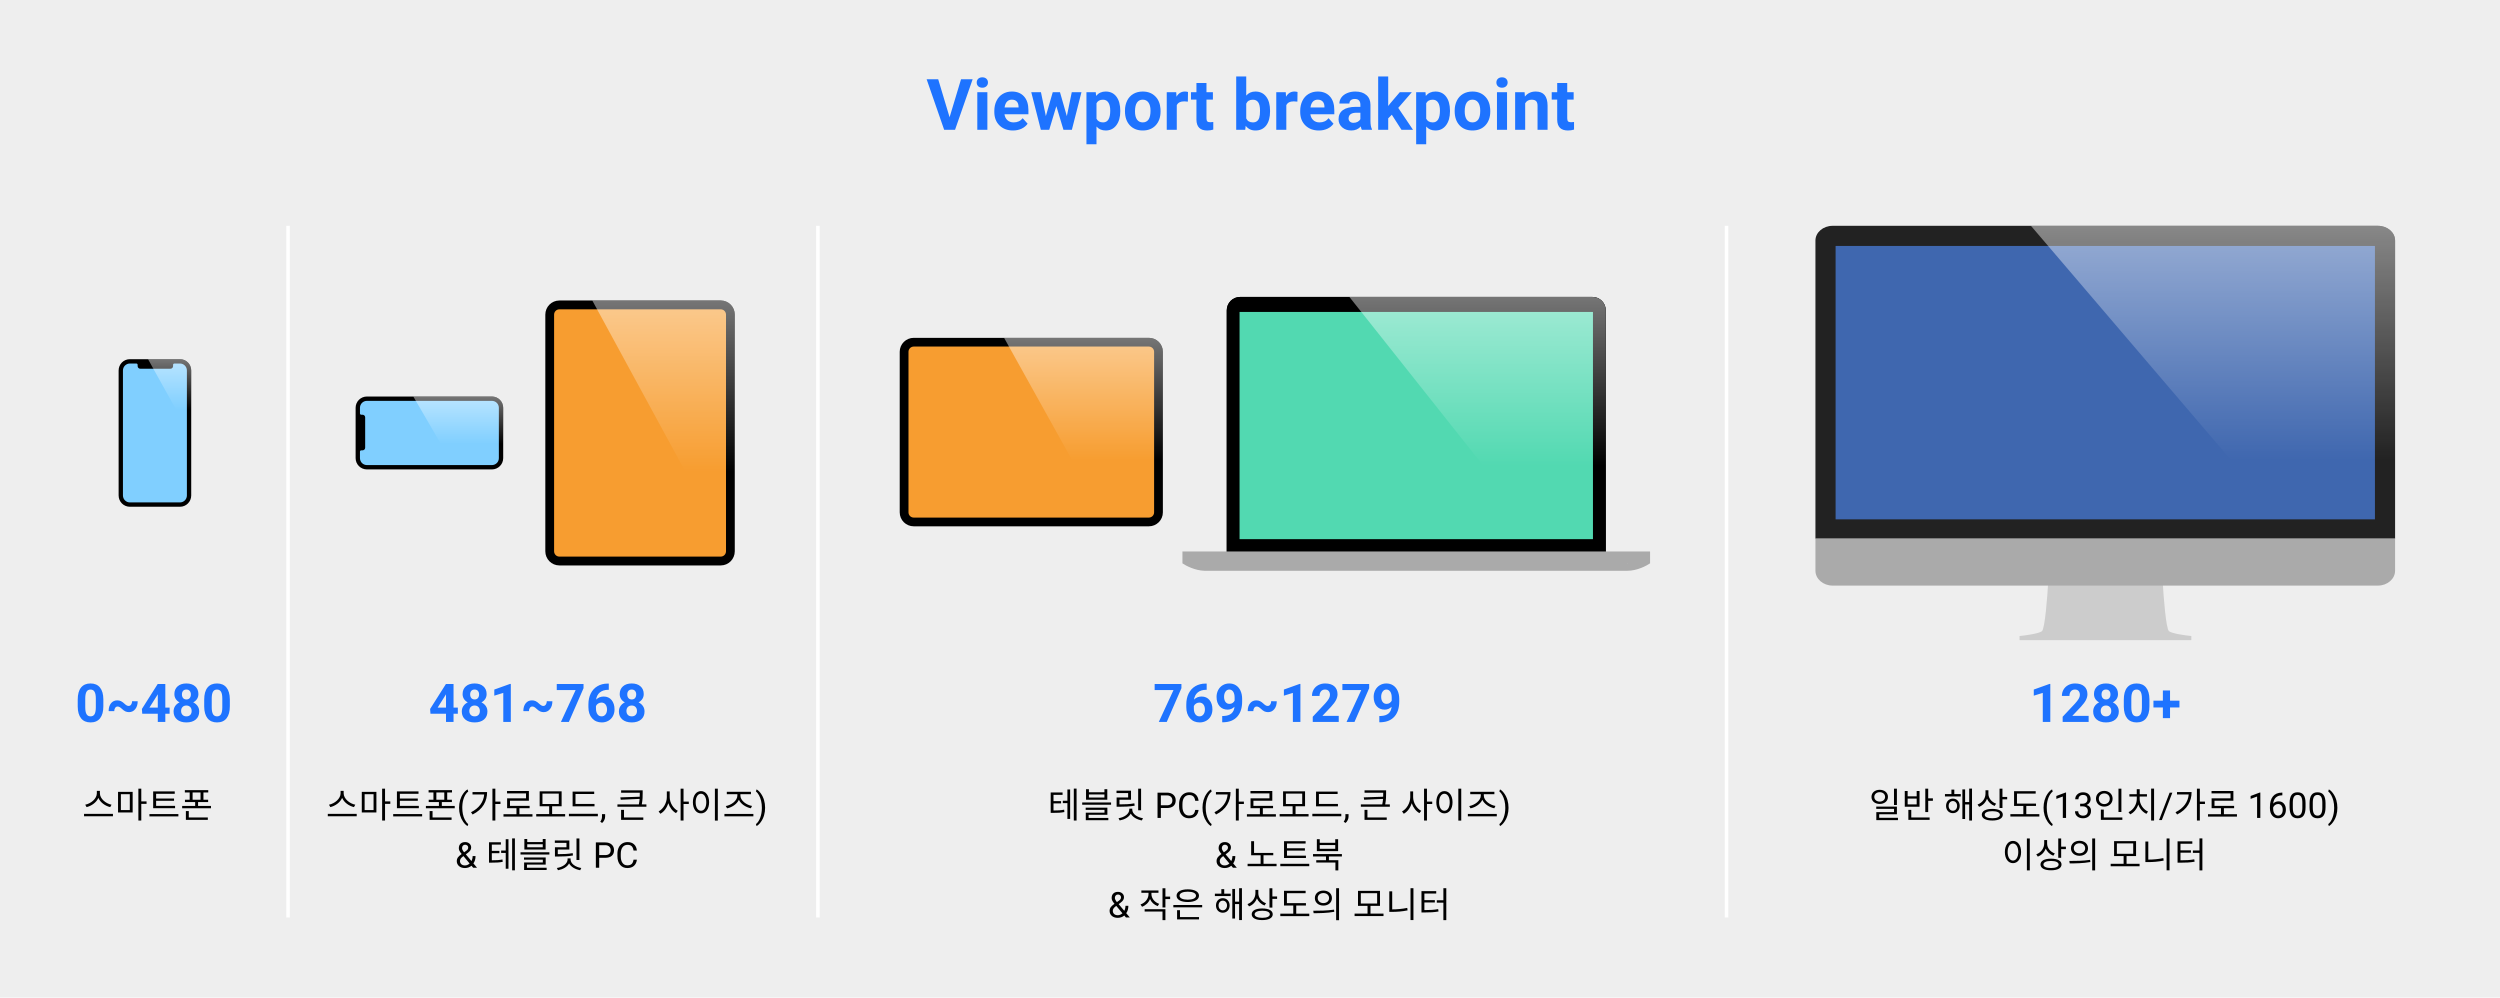 <svg width="1406" height="561" viewBox="0 0 1406 561" fill="none" xmlns="http://www.w3.org/2000/svg">
<rect width="1406" height="561" fill="#EEEEEE"/>
<path d="M66.715 208.347C66.715 204.842 69.544 202 73.034 202H101.223C104.712 202 107.541 204.842 107.541 208.347V278.653C107.541 282.158 104.712 285 101.223 285H73.034C69.544 285 66.715 282.158 66.715 278.653V208.347Z" fill="black"/>
<path fill-rule="evenodd" clip-rule="evenodd" d="M73.034 204.441C70.886 204.441 69.145 206.19 69.145 208.347V278.653C69.145 280.81 70.886 282.559 73.034 282.559H101.223C103.37 282.559 105.111 280.81 105.111 278.653V208.347C105.111 206.19 103.37 204.441 101.223 204.441H98.064C97.667 204.441 97.345 204.765 97.335 205.169V205.906C97.335 206.715 96.682 207.371 95.877 207.371H78.866C78.061 207.371 77.408 206.715 77.408 205.906V205.169C77.398 204.765 77.075 204.441 76.679 204.441H73.034Z" fill="#80CFFF"/>
<path fill-rule="evenodd" clip-rule="evenodd" d="M107.541 245.711V208.347C107.541 204.842 104.712 202 101.223 202H83.253L107.541 245.711Z" fill="url(#paint0_linear)"/>
<path d="M206.347 264C202.842 264 200 261.159 200 257.655L200 229.345C200 225.841 202.842 223 206.347 223L276.653 223C280.158 223 283 225.841 283 229.345L283 257.655C283 261.159 280.158 264 276.653 264L206.347 264Z" fill="black"/>
<path fill-rule="evenodd" clip-rule="evenodd" d="M202.441 257.655C202.441 259.811 204.19 261.56 206.347 261.56L276.653 261.56C278.81 261.56 280.559 259.811 280.559 257.655L280.559 229.345C280.559 227.189 278.81 225.441 276.653 225.441L206.347 225.441C204.19 225.441 202.441 227.189 202.441 229.345L202.441 232.518C202.441 232.916 202.766 233.24 203.169 233.25L203.906 233.25C204.715 233.25 205.371 233.906 205.371 234.714L205.371 251.798C205.371 252.606 204.715 253.262 203.906 253.262L203.169 253.262C202.766 253.272 202.441 253.596 202.441 253.994L202.441 257.655Z" fill="#80CFFF"/>
<path fill-rule="evenodd" clip-rule="evenodd" d="M256.286 264L232.438 223L276.653 223C280.158 223 283 225.841 283 229.345V257.655C283 261.159 280.158 264 276.653 264H256.286Z" fill="url(#paint1_linear)"/>
<path d="M306.691 176.947C306.691 172.558 310.225 169 314.584 169H405.344C409.703 169 413.237 172.558 413.237 176.947V310.053C413.237 314.442 409.703 318 405.344 318H314.584C310.225 318 306.691 314.442 306.691 310.053V176.947Z" fill="black"/>
<path d="M311.624 176.947C311.624 175.301 312.949 173.967 314.584 173.967H405.344C406.979 173.967 408.304 175.301 408.304 176.947V310.053C408.304 311.699 406.979 313.033 405.344 313.033H314.584C312.949 313.033 311.624 311.699 311.624 310.053V176.947Z" fill="#F79D30"/>
<path fill-rule="evenodd" clip-rule="evenodd" d="M412.079 314.198C412.813 312.991 413.237 311.572 413.237 310.053V176.947C413.237 172.558 409.703 169 405.344 169H333.103L412.079 314.198Z" fill="url(#paint2_linear)"/>
<path d="M513.893 296C509.534 296 506 292.485 506 288.148L506 197.852C506 193.515 509.534 190 513.893 190L646.107 190C650.466 190 654 193.515 654 197.852L654 288.148C654 292.485 650.466 296 646.107 296L513.893 296Z" fill="black"/>
<path d="M513.893 291.093C512.258 291.093 510.933 289.774 510.933 288.148L510.933 197.852C510.933 196.226 512.258 194.907 513.893 194.907L646.106 194.907C647.741 194.907 649.066 196.226 649.066 197.852L649.066 288.148C649.066 289.774 647.741 291.093 646.106 291.093L513.893 291.093Z" fill="#F79D30"/>
<path fill-rule="evenodd" clip-rule="evenodd" d="M623.648 296L564.697 190H646.107C650.466 190 654 193.515 654 197.852V288.148C654 292.485 650.466 296 646.107 296H623.648Z" fill="url(#paint3_linear)"/>
<path d="M689.919 174.534C689.919 170.373 693.279 167 697.425 167H895.575C899.721 167 903.081 170.373 903.081 174.534V312.863H689.919V174.534Z" fill="black"/>
<path d="M689.919 174.534C689.919 170.373 693.279 167 697.425 167H895.575C899.721 167 903.081 170.373 903.081 174.534V312.863H689.919V174.534Z" fill="black"/>
<rect x="697.125" y="175.438" width="198.751" height="127.781" fill="#52D9B1"/>
<path fill-rule="evenodd" clip-rule="evenodd" d="M928 310.151H665V316.827C666.966 318.186 672.119 320.872 677.309 320.996V321H677.678H915.09V320.998C915.165 320.999 915.243 321 915.322 321C920.634 321 925.988 318.218 928 316.827V310.151ZM915.09 316.976C915.168 316.925 915.245 316.875 915.322 316.827H915.09V316.976Z" fill="#AAAAAA"/>
<path fill-rule="evenodd" clip-rule="evenodd" d="M874.615 312.863L758.9 167H895.576C899.721 167 903.081 170.373 903.081 174.534V312.863H874.615Z" fill="url(#paint4_linear)"/>
<path fill-rule="evenodd" clip-rule="evenodd" d="M1148.38 354.985C1150.06 353.647 1151.45 335.62 1151.94 326.774H1165.37H1168.29H1199.93H1205.76H1216.28C1216.76 335.62 1218.16 353.647 1219.84 354.985C1221.51 356.322 1228.92 357.353 1232.41 357.701V360H1205.76H1199.93H1168.29H1165.37H1135.81V357.701C1139.3 357.353 1146.7 356.322 1148.38 354.985Z" fill="#CCCCCC"/>
<path d="M1021 135.299C1021 130.715 1025.33 127 1030.67 127H1337.33C1342.67 127 1347 130.715 1347 135.299V302.929H1021V135.299Z" fill="#222222"/>
<path d="M1021 320.957C1021 325.588 1025.33 329.342 1030.67 329.342H1337.33C1342.67 329.342 1347 325.588 1347 320.957V302.929H1021V320.957Z" fill="#AAAAAA"/>
<rect x="1032.34" y="138.32" width="303.322" height="153.761" fill="#3F67AF"/>
<path fill-rule="evenodd" clip-rule="evenodd" d="M1292.48 302.929H1347V135.299C1347 130.715 1342.67 127 1337.33 127H1142.2L1292.48 302.929ZM1315.04 329.342H1337.33C1342.67 329.342 1347 325.588 1347 320.957V302.929L1292.48 302.929L1315.04 329.342Z" fill="url(#paint5_linear)"/>
<path d="M58.126 397.182C58.126 400.131 57.516 402.387 56.295 403.949C55.074 405.512 53.287 406.293 50.934 406.293C48.609 406.293 46.832 405.526 45.602 403.993C44.371 402.46 43.741 400.263 43.712 397.401V393.476C43.712 390.497 44.327 388.236 45.558 386.693C46.798 385.15 48.58 384.379 50.904 384.379C53.228 384.379 55.006 385.146 56.236 386.679C57.467 388.202 58.097 390.395 58.126 393.256V397.182ZM53.893 392.875C53.893 391.107 53.648 389.823 53.16 389.022C52.682 388.212 51.93 387.807 50.904 387.807C49.908 387.807 49.171 388.192 48.692 388.964C48.224 389.726 47.975 390.922 47.945 392.553V397.738C47.945 399.477 48.18 400.771 48.648 401.62C49.127 402.46 49.889 402.88 50.934 402.88C51.969 402.88 52.716 402.475 53.175 401.664C53.634 400.854 53.873 399.613 53.893 397.943V392.875ZM77.433 394.384C77.433 396.2 76.978 397.675 76.07 398.808C75.162 399.94 73.99 400.507 72.555 400.507C71.832 400.507 71.158 400.37 70.533 400.097C69.918 399.813 69.205 399.286 68.394 398.515C67.584 397.733 66.837 397.343 66.153 397.343C65.587 397.343 65.128 397.587 64.776 398.075C64.425 398.563 64.249 399.188 64.249 399.95L61.1 399.921C61.1 398.104 61.539 396.645 62.418 395.541C63.307 394.438 64.483 393.886 65.948 393.886C66.71 393.886 67.403 394.032 68.028 394.325C68.653 394.618 69.361 395.146 70.152 395.907C70.953 396.659 71.681 397.035 72.335 397.035C72.911 397.035 73.38 396.776 73.741 396.259C74.112 395.741 74.298 395.111 74.298 394.369L77.433 394.384ZM92.975 397.973H95.392V401.386H92.975V406H88.741V401.386H79.996L79.806 398.72L88.697 384.672H92.975V397.973ZM84.024 397.973H88.741V390.443L88.463 390.927L84.024 397.973ZM111.578 390.341C111.578 391.376 111.319 392.294 110.802 393.095C110.284 393.896 109.571 394.535 108.663 395.014C109.698 395.512 110.519 396.2 111.124 397.079C111.729 397.948 112.032 398.974 112.032 400.155C112.032 402.05 111.388 403.549 110.099 404.652C108.81 405.746 107.057 406.293 104.84 406.293C102.623 406.293 100.865 405.741 99.566 404.638C98.268 403.534 97.618 402.04 97.618 400.155C97.618 398.974 97.921 397.943 98.526 397.064C99.132 396.186 99.947 395.502 100.973 395.014C100.064 394.535 99.352 393.896 98.834 393.095C98.326 392.294 98.072 391.376 98.072 390.341C98.072 388.524 98.678 387.079 99.889 386.005C101.1 384.921 102.745 384.379 104.825 384.379C106.896 384.379 108.536 384.916 109.747 385.99C110.968 387.055 111.578 388.505 111.578 390.341ZM107.784 399.848C107.784 398.92 107.516 398.178 106.979 397.621C106.441 397.064 105.719 396.786 104.811 396.786C103.912 396.786 103.194 397.064 102.657 397.621C102.12 398.168 101.852 398.91 101.852 399.848C101.852 400.756 102.115 401.488 102.643 402.045C103.17 402.602 103.902 402.88 104.84 402.88C105.758 402.88 106.476 402.611 106.993 402.074C107.521 401.537 107.784 400.795 107.784 399.848ZM107.345 390.546C107.345 389.716 107.125 389.052 106.686 388.554C106.246 388.046 105.626 387.792 104.825 387.792C104.034 387.792 103.419 388.036 102.979 388.524C102.54 389.013 102.32 389.687 102.32 390.546C102.32 391.396 102.54 392.079 102.979 392.597C103.419 393.114 104.039 393.373 104.84 393.373C105.641 393.373 106.256 393.114 106.686 392.597C107.125 392.079 107.345 391.396 107.345 390.546ZM129.259 397.182C129.259 400.131 128.648 402.387 127.428 403.949C126.207 405.512 124.42 406.293 122.066 406.293C119.742 406.293 117.965 405.526 116.734 403.993C115.504 402.46 114.874 400.263 114.845 397.401V393.476C114.845 390.497 115.46 388.236 116.69 386.693C117.931 385.15 119.713 384.379 122.037 384.379C124.361 384.379 126.139 385.146 127.369 386.679C128.6 388.202 129.229 390.395 129.259 393.256V397.182ZM125.025 392.875C125.025 391.107 124.781 389.823 124.293 389.022C123.814 388.212 123.062 387.807 122.037 387.807C121.041 387.807 120.304 388.192 119.825 388.964C119.356 389.726 119.107 390.922 119.078 392.553V397.738C119.078 399.477 119.312 400.771 119.781 401.62C120.26 402.46 121.021 402.88 122.066 402.88C123.102 402.88 123.849 402.475 124.308 401.664C124.767 400.854 125.006 399.613 125.025 397.943V392.875Z" fill="#1E73FF"/>
<path d="M255.068 397.973H257.485V401.386H255.068V406H250.835V401.386H242.09L241.899 398.72L250.791 384.672H255.068V397.973ZM246.118 397.973H250.835V390.443L250.557 390.927L246.118 397.973ZM273.672 390.341C273.672 391.376 273.413 392.294 272.896 393.095C272.378 393.896 271.665 394.535 270.757 395.014C271.792 395.512 272.612 396.2 273.218 397.079C273.823 397.948 274.126 398.974 274.126 400.155C274.126 402.05 273.481 403.549 272.192 404.652C270.903 405.746 269.15 406.293 266.934 406.293C264.717 406.293 262.959 405.741 261.66 404.638C260.361 403.534 259.712 402.04 259.712 400.155C259.712 398.974 260.015 397.943 260.62 397.064C261.226 396.186 262.041 395.502 263.066 395.014C262.158 394.535 261.445 393.896 260.928 393.095C260.42 392.294 260.166 391.376 260.166 390.341C260.166 388.524 260.771 387.079 261.982 386.005C263.193 384.921 264.839 384.379 266.919 384.379C268.989 384.379 270.63 384.916 271.841 385.99C273.062 387.055 273.672 388.505 273.672 390.341ZM269.878 399.848C269.878 398.92 269.609 398.178 269.072 397.621C268.535 397.064 267.812 396.786 266.904 396.786C266.006 396.786 265.288 397.064 264.751 397.621C264.214 398.168 263.945 398.91 263.945 399.848C263.945 400.756 264.209 401.488 264.736 402.045C265.264 402.602 265.996 402.88 266.934 402.88C267.852 402.88 268.569 402.611 269.087 402.074C269.614 401.537 269.878 400.795 269.878 399.848ZM269.438 390.546C269.438 389.716 269.219 389.052 268.779 388.554C268.34 388.046 267.72 387.792 266.919 387.792C266.128 387.792 265.513 388.036 265.073 388.524C264.634 389.013 264.414 389.687 264.414 390.546C264.414 391.396 264.634 392.079 265.073 392.597C265.513 393.114 266.133 393.373 266.934 393.373C267.734 393.373 268.35 393.114 268.779 392.597C269.219 392.079 269.438 391.396 269.438 390.546ZM287.28 406H283.047V389.682L277.993 391.249V387.807L286.826 384.643H287.28V406ZM310.659 394.384C310.659 396.2 310.205 397.675 309.297 398.808C308.389 399.94 307.217 400.507 305.781 400.507C305.059 400.507 304.385 400.37 303.76 400.097C303.145 399.813 302.432 399.286 301.621 398.515C300.811 397.733 300.063 397.343 299.38 397.343C298.813 397.343 298.354 397.587 298.003 398.075C297.651 398.563 297.476 399.188 297.476 399.95L294.326 399.921C294.326 398.104 294.766 396.645 295.645 395.541C296.533 394.438 297.71 393.886 299.175 393.886C299.937 393.886 300.63 394.032 301.255 394.325C301.88 394.618 302.588 395.146 303.379 395.907C304.18 396.659 304.907 397.035 305.562 397.035C306.138 397.035 306.606 396.776 306.968 396.259C307.339 395.741 307.524 395.111 307.524 394.369L310.659 394.384ZM328.179 387.045L319.932 406H315.464L323.726 388.1H313.12V384.672H328.179V387.045ZM342.388 384.452V387.938H341.978C340.063 387.968 338.521 388.466 337.349 389.433C336.187 390.399 335.488 391.742 335.254 393.461C336.387 392.309 337.817 391.732 339.546 391.732C341.401 391.732 342.876 392.396 343.97 393.725C345.063 395.053 345.61 396.801 345.61 398.969C345.61 400.355 345.308 401.61 344.702 402.733C344.106 403.856 343.257 404.73 342.153 405.355C341.06 405.98 339.819 406.293 338.433 406.293C336.187 406.293 334.37 405.512 332.983 403.949C331.606 402.387 330.918 400.302 330.918 397.694V396.171C330.918 393.856 331.353 391.815 332.222 390.048C333.101 388.271 334.355 386.898 335.986 385.932C337.627 384.955 339.526 384.462 341.685 384.452H342.388ZM338.257 395.131C337.573 395.131 336.953 395.312 336.396 395.673C335.84 396.024 335.43 396.493 335.166 397.079V398.368C335.166 399.784 335.444 400.893 336.001 401.693C336.558 402.484 337.339 402.88 338.345 402.88C339.253 402.88 339.985 402.523 340.542 401.811C341.108 401.088 341.392 400.155 341.392 399.013C341.392 397.851 341.108 396.913 340.542 396.2C339.976 395.487 339.214 395.131 338.257 395.131ZM362.031 390.341C362.031 391.376 361.772 392.294 361.255 393.095C360.737 393.896 360.024 394.535 359.116 395.014C360.151 395.512 360.972 396.2 361.577 397.079C362.183 397.948 362.485 398.974 362.485 400.155C362.485 402.05 361.841 403.549 360.552 404.652C359.263 405.746 357.51 406.293 355.293 406.293C353.076 406.293 351.318 405.741 350.02 404.638C348.721 403.534 348.071 402.04 348.071 400.155C348.071 398.974 348.374 397.943 348.979 397.064C349.585 396.186 350.4 395.502 351.426 395.014C350.518 394.535 349.805 393.896 349.287 393.095C348.779 392.294 348.525 391.376 348.525 390.341C348.525 388.524 349.131 387.079 350.342 386.005C351.553 384.921 353.198 384.379 355.278 384.379C357.349 384.379 358.989 384.916 360.2 385.99C361.421 387.055 362.031 388.505 362.031 390.341ZM358.237 399.848C358.237 398.92 357.969 398.178 357.432 397.621C356.895 397.064 356.172 396.786 355.264 396.786C354.365 396.786 353.647 397.064 353.11 397.621C352.573 398.168 352.305 398.91 352.305 399.848C352.305 400.756 352.568 401.488 353.096 402.045C353.623 402.602 354.355 402.88 355.293 402.88C356.211 402.88 356.929 402.611 357.446 402.074C357.974 401.537 358.237 400.795 358.237 399.848ZM357.798 390.546C357.798 389.716 357.578 389.052 357.139 388.554C356.699 388.046 356.079 387.792 355.278 387.792C354.487 387.792 353.872 388.036 353.433 388.524C352.993 389.013 352.773 389.687 352.773 390.546C352.773 391.396 352.993 392.079 353.433 392.597C353.872 393.114 354.492 393.373 355.293 393.373C356.094 393.373 356.709 393.114 357.139 392.597C357.578 392.079 357.798 391.396 357.798 390.546Z" fill="#1E73FF"/>
<path d="M664.433 387.045L656.186 406H651.718L659.979 388.1H649.374V384.672H664.433V387.045ZM678.642 384.452V387.938H678.231C676.317 387.968 674.774 388.466 673.603 389.433C672.44 390.399 671.742 391.742 671.508 393.461C672.641 392.309 674.071 391.732 675.8 391.732C677.655 391.732 679.13 392.396 680.224 393.725C681.317 395.053 681.864 396.801 681.864 398.969C681.864 400.355 681.562 401.61 680.956 402.733C680.36 403.856 679.511 404.73 678.407 405.355C677.313 405.98 676.073 406.293 674.687 406.293C672.44 406.293 670.624 405.512 669.237 403.949C667.86 402.387 667.172 400.302 667.172 397.694V396.171C667.172 393.856 667.606 391.815 668.476 390.048C669.354 388.271 670.609 386.898 672.24 385.932C673.881 384.955 675.78 384.462 677.938 384.452H678.642ZM674.511 395.131C673.827 395.131 673.207 395.312 672.65 395.673C672.094 396.024 671.684 396.493 671.42 397.079V398.368C671.42 399.784 671.698 400.893 672.255 401.693C672.812 402.484 673.593 402.88 674.599 402.88C675.507 402.88 676.239 402.523 676.796 401.811C677.362 401.088 677.646 400.155 677.646 399.013C677.646 397.851 677.362 396.913 676.796 396.2C676.229 395.487 675.468 395.131 674.511 395.131ZM694.286 397.475C693.183 398.559 691.894 399.101 690.419 399.101C688.534 399.101 687.025 398.456 685.893 397.167C684.76 395.868 684.193 394.12 684.193 391.923C684.193 390.526 684.496 389.247 685.102 388.085C685.717 386.913 686.571 386.005 687.665 385.36C688.759 384.706 689.989 384.379 691.356 384.379C692.763 384.379 694.013 384.73 695.106 385.434C696.2 386.137 697.05 387.147 697.655 388.466C698.261 389.784 698.568 391.293 698.578 392.992V394.56C698.578 398.114 697.694 400.907 695.927 402.938C694.159 404.97 691.654 406.054 688.412 406.19L687.372 406.205V402.675L688.31 402.66C691.991 402.494 693.983 400.766 694.286 397.475ZM691.459 395.863C692.143 395.863 692.729 395.688 693.217 395.336C693.715 394.984 694.091 394.56 694.345 394.062V392.318C694.345 390.883 694.071 389.77 693.524 388.979C692.978 388.188 692.245 387.792 691.327 387.792C690.478 387.792 689.779 388.183 689.232 388.964C688.686 389.735 688.412 390.707 688.412 391.879C688.412 393.041 688.676 393.998 689.203 394.75C689.74 395.492 690.492 395.863 691.459 395.863ZM718.046 394.384C718.046 396.2 717.592 397.675 716.684 398.808C715.775 399.94 714.604 400.507 713.168 400.507C712.445 400.507 711.771 400.37 711.146 400.097C710.531 399.813 709.818 399.286 709.008 398.515C708.197 397.733 707.45 397.343 706.767 397.343C706.2 397.343 705.741 397.587 705.39 398.075C705.038 398.563 704.862 399.188 704.862 399.95L701.713 399.921C701.713 398.104 702.152 396.645 703.031 395.541C703.92 394.438 705.097 393.886 706.562 393.886C707.323 393.886 708.017 394.032 708.642 394.325C709.267 394.618 709.975 395.146 710.766 395.907C711.566 396.659 712.294 397.035 712.948 397.035C713.524 397.035 713.993 396.776 714.354 396.259C714.726 395.741 714.911 395.111 714.911 394.369L718.046 394.384ZM731.347 406H727.113V389.682L722.06 391.249V387.807L730.893 384.643H731.347V406ZM752.909 406H738.29V403.1L745.189 395.746C746.137 394.711 746.835 393.808 747.284 393.036C747.743 392.265 747.973 391.532 747.973 390.839C747.973 389.892 747.733 389.149 747.255 388.612C746.776 388.065 746.093 387.792 745.204 387.792C744.247 387.792 743.49 388.124 742.934 388.788C742.387 389.442 742.113 390.307 742.113 391.381H737.865C737.865 390.082 738.173 388.896 738.788 387.821C739.413 386.747 740.292 385.907 741.425 385.302C742.558 384.687 743.842 384.379 745.277 384.379C747.475 384.379 749.179 384.906 750.39 385.961C751.61 387.016 752.221 388.505 752.221 390.429C752.221 391.483 751.947 392.558 751.4 393.651C750.854 394.745 749.916 396.02 748.588 397.475L743.739 402.587H752.909V406ZM770.019 387.045L761.771 406H757.304L765.565 388.1H754.96V384.672H770.019V387.045ZM782.646 397.475C781.542 398.559 780.253 399.101 778.778 399.101C776.894 399.101 775.385 398.456 774.252 397.167C773.119 395.868 772.553 394.12 772.553 391.923C772.553 390.526 772.855 389.247 773.461 388.085C774.076 386.913 774.931 386.005 776.024 385.36C777.118 384.706 778.349 384.379 779.716 384.379C781.122 384.379 782.372 384.73 783.466 385.434C784.56 386.137 785.409 387.147 786.015 388.466C786.62 389.784 786.928 391.293 786.938 392.992V394.56C786.938 398.114 786.054 400.907 784.286 402.938C782.519 404.97 780.014 406.054 776.771 406.19L775.731 406.205V402.675L776.669 402.66C780.351 402.494 782.343 400.766 782.646 397.475ZM779.818 395.863C780.502 395.863 781.088 395.688 781.576 395.336C782.074 394.984 782.45 394.56 782.704 394.062V392.318C782.704 390.883 782.431 389.77 781.884 388.979C781.337 388.188 780.604 387.792 779.687 387.792C778.837 387.792 778.139 388.183 777.592 388.964C777.045 389.735 776.771 390.707 776.771 391.879C776.771 393.041 777.035 393.998 777.562 394.75C778.1 395.492 778.852 395.863 779.818 395.863Z" fill="#1E73FF"/>
<path d="M1153.09 406H1148.86V389.682L1143.8 391.249V387.807L1152.64 384.643H1153.09V406ZM1174.65 406H1160.04V403.1L1166.93 395.746C1167.88 394.711 1168.58 393.808 1169.03 393.036C1169.49 392.265 1169.72 391.532 1169.72 390.839C1169.72 389.892 1169.48 389.149 1169 388.612C1168.52 388.065 1167.84 387.792 1166.95 387.792C1165.99 387.792 1165.24 388.124 1164.68 388.788C1164.13 389.442 1163.86 390.307 1163.86 391.381H1159.61C1159.61 390.082 1159.92 388.896 1160.53 387.821C1161.16 386.747 1162.04 385.907 1163.17 385.302C1164.3 384.687 1165.59 384.379 1167.02 384.379C1169.22 384.379 1170.92 384.906 1172.13 385.961C1173.36 387.016 1173.97 388.505 1173.97 390.429C1173.97 391.483 1173.69 392.558 1173.15 393.651C1172.6 394.745 1171.66 396.02 1170.33 397.475L1165.48 402.587H1174.65V406ZM1191.16 390.341C1191.16 391.376 1190.9 392.294 1190.39 393.095C1189.87 393.896 1189.16 394.535 1188.25 395.014C1189.28 395.512 1190.1 396.2 1190.71 397.079C1191.31 397.948 1191.62 398.974 1191.62 400.155C1191.62 402.05 1190.97 403.549 1189.68 404.652C1188.39 405.746 1186.64 406.293 1184.42 406.293C1182.21 406.293 1180.45 405.741 1179.15 404.638C1177.85 403.534 1177.2 402.04 1177.2 400.155C1177.2 398.974 1177.51 397.943 1178.11 397.064C1178.72 396.186 1179.53 395.502 1180.56 395.014C1179.65 394.535 1178.94 393.896 1178.42 393.095C1177.91 392.294 1177.66 391.376 1177.66 390.341C1177.66 388.524 1178.26 387.079 1179.47 386.005C1180.68 384.921 1182.33 384.379 1184.41 384.379C1186.48 384.379 1188.12 384.916 1189.33 385.99C1190.55 387.055 1191.16 388.505 1191.16 390.341ZM1187.37 399.848C1187.37 398.92 1187.1 398.178 1186.56 397.621C1186.03 397.064 1185.3 396.786 1184.4 396.786C1183.5 396.786 1182.78 397.064 1182.24 397.621C1181.71 398.168 1181.44 398.91 1181.44 399.848C1181.44 400.756 1181.7 401.488 1182.23 402.045C1182.75 402.602 1183.49 402.88 1184.42 402.88C1185.34 402.88 1186.06 402.611 1186.58 402.074C1187.11 401.537 1187.37 400.795 1187.37 399.848ZM1186.93 390.546C1186.93 389.716 1186.71 389.052 1186.27 388.554C1185.83 388.046 1185.21 387.792 1184.41 387.792C1183.62 387.792 1183 388.036 1182.56 388.524C1182.12 389.013 1181.91 389.687 1181.91 390.546C1181.91 391.396 1182.12 392.079 1182.56 392.597C1183 393.114 1183.62 393.373 1184.42 393.373C1185.23 393.373 1185.84 393.114 1186.27 392.597C1186.71 392.079 1186.93 391.396 1186.93 390.546ZM1208.84 397.182C1208.84 400.131 1208.23 402.387 1207.01 403.949C1205.79 405.512 1204 406.293 1201.65 406.293C1199.33 406.293 1197.55 405.526 1196.32 403.993C1195.09 402.46 1194.46 400.263 1194.43 397.401V393.476C1194.43 390.497 1195.04 388.236 1196.28 386.693C1197.52 385.15 1199.3 384.379 1201.62 384.379C1203.95 384.379 1205.72 385.146 1206.95 386.679C1208.18 388.202 1208.81 390.395 1208.84 393.256V397.182ZM1204.61 392.875C1204.61 391.107 1204.37 389.823 1203.88 389.022C1203.4 388.212 1202.65 387.807 1201.62 387.807C1200.63 387.807 1199.89 388.192 1199.41 388.964C1198.94 389.726 1198.69 390.922 1198.66 392.553V397.738C1198.66 399.477 1198.9 400.771 1199.37 401.62C1199.84 402.46 1200.61 402.88 1201.65 402.88C1202.69 402.88 1203.43 402.475 1203.89 401.664C1204.35 400.854 1204.59 399.613 1204.61 397.943V392.875ZM1220.43 394.062H1225.72V397.885H1220.43V403.861H1216.4V397.885H1211.1V394.062H1216.4V388.334H1220.43V394.062Z" fill="#1E73FF"/>
<rect x="161" y="127" width="2" height="389" fill="white"/>
<rect x="459" y="127" width="2" height="389" fill="white"/>
<rect x="970" y="127" width="2" height="389" fill="white"/>
<path d="M62.723 452.56C59.583 451.96 56.183 449.24 56.183 446.18V444.8H54.463V446.18C54.463 449.24 51.083 451.94 47.943 452.56L48.683 453.92C51.383 453.28 54.183 451.36 55.323 448.74C56.463 451.38 59.263 453.3 61.983 453.92L62.723 452.56ZM47.263 457.72V459.08H63.523V457.72H47.263ZM67.982 446.66H73.002V455.6H67.982V446.66ZM66.382 456.92H74.602V445.34H66.382V456.92ZM82.422 450.7H79.462V443.56H77.822V461.48H79.462V452.08H82.422V450.7ZM98.46 453.22H87.8V450.38H97.88V449.08H87.8V446.42H98.28V445.1H86.14V454.54H98.46V453.22ZM84.04 457.82V459.16H100.32V457.82H84.04ZM106.178 456.16H104.538V461.08H116.878V459.74H106.178V456.16ZM108.318 445.68H112.778V449.76H108.318V445.68ZM111.398 453.26V451.08H117.058V449.76H114.418V445.68H117.118V444.36H103.958V445.68H106.678V449.76H104.018V451.08H109.758V453.26H102.438V454.58H118.658V453.26H111.398Z" fill="black"/>
<path d="M199.811 452.56C196.671 451.96 193.271 449.24 193.271 446.18V444.8H191.551V446.18C191.551 449.24 188.171 451.94 185.031 452.56L185.771 453.92C188.471 453.28 191.271 451.36 192.411 448.74C193.551 451.38 196.351 453.3 199.071 453.92L199.811 452.56ZM184.351 457.72V459.08H200.611V457.72H184.351ZM205.069 446.66H210.089V455.6H205.069V446.66ZM203.469 456.92H211.689V445.34H203.469V456.92ZM219.509 450.7H216.549V443.56H214.909V461.48H216.549V452.08H219.509V450.7ZM235.548 453.22H224.888V450.38H234.968V449.08H224.888V446.42H235.368V445.1H223.228V454.54H235.548V453.22ZM221.128 457.82V459.16H237.408V457.82H221.128ZM243.266 456.16H241.626V461.08H253.966V459.74H243.266V456.16ZM245.406 445.68H249.866V449.76H245.406V445.68ZM248.486 453.26V451.08H254.146V449.76H251.506V445.68H254.206V444.36H241.046V445.68H243.766V449.76H241.106V451.08H246.846V453.26H239.526V454.58H255.746V453.26H248.486ZM258.184 454.229C258.184 452.757 258.379 451.344 258.77 449.99C259.167 448.636 259.756 447.406 260.537 446.299C261.318 445.192 262.129 444.411 262.969 443.955L263.34 445.146C262.389 445.876 261.608 446.989 260.996 448.486C260.391 449.984 260.059 451.66 260 453.516L259.99 454.346C259.99 456.859 260.449 459.04 261.367 460.889C261.921 461.995 262.578 462.861 263.34 463.486L262.969 464.59C262.103 464.108 261.276 463.301 260.488 462.168C258.952 459.954 258.184 457.308 258.184 454.229ZM265.741 445.46V446.82H272.321C271.941 451.06 269.481 454.5 264.901 456.8L265.801 458.08C271.601 455.18 273.941 450.56 273.941 445.46H265.741ZM281.461 450.82H278.581V443.54H276.941V461.48H278.581V452.18H281.461V450.82ZM292.119 457.92V454.54H297.859V453.22H286.819V450.32H297.439V444.86H285.159V446.2H295.839V449H285.199V454.54H290.459V457.92H283.159V459.26H299.459V457.92H292.119ZM305.078 446.34H314.258V452.16H305.078V446.34ZM310.518 457.82V453.46H315.858V445.04H303.498V453.46H308.858V457.82H301.578V459.18H317.838V457.82H310.518ZM334.356 452.14H323.656V446.54H334.176V445.18H322.036V453.48H334.356V452.14ZM319.956 457.7V459.06H336.236V457.7H319.956ZM338.623 462.832L337.598 462.129C338.21 461.276 338.529 460.397 338.555 459.492V457.861H340.322V459.277C340.322 459.935 340.16 460.592 339.834 461.25C339.515 461.908 339.111 462.435 338.623 462.832ZM350.941 455.48H349.301V461.08H361.801V459.74H350.941V455.48ZM360.941 452.38C361.441 449.68 361.441 447.74 361.441 446.04V444.5H349.321V445.82H359.821V446.04C359.821 446.66 359.821 447.34 359.781 448.08L348.881 448.44L349.101 449.78L359.721 449.3C359.641 450.22 359.521 451.24 359.281 452.38H347.241V453.72H363.541V452.38H360.941ZM376.641 445.1H375.021V448.32C375.021 451.58 372.981 455.02 370.401 456.34L371.381 457.66C373.401 456.58 375.061 454.34 375.841 451.72C376.661 454.18 378.281 456.28 380.181 457.3L381.201 456C378.681 454.74 376.641 451.48 376.641 448.32V445.1ZM387.381 450.82H384.421V443.56H382.781V461.48H384.421V452.18H387.381V450.82ZM402.059 443.54V461.52H403.699V443.54H402.059ZM394.239 444.92C391.579 444.92 389.679 447.36 389.679 451.18C389.679 455 391.579 457.44 394.239 457.44C396.899 457.44 398.799 455 398.799 451.18C398.799 447.36 396.899 444.92 394.239 444.92ZM394.239 446.4C395.979 446.4 397.219 448.28 397.219 451.18C397.219 454.1 395.979 455.98 394.239 455.98C392.479 455.98 391.239 454.1 391.239 451.18C391.239 448.28 392.479 446.4 394.239 446.4ZM408.897 454.62C411.597 454.08 414.417 452.28 415.557 449.8C416.697 452.26 419.557 454.02 422.277 454.58L422.937 453.26C419.817 452.74 416.397 450.28 416.397 447.44V446.66H422.337V445.32H408.757V446.66H414.697V447.44C414.697 450.28 411.297 452.78 408.197 453.32L408.897 454.62ZM407.417 457.74V459.1H423.697V457.74H407.417ZM430.293 454.326C430.293 455.778 430.101 457.171 429.717 458.506C429.339 459.834 428.757 461.061 427.969 462.188C427.188 463.314 426.367 464.115 425.508 464.59L425.127 463.486C426.13 462.718 426.934 461.527 427.539 459.912C428.151 458.291 428.464 456.494 428.477 454.521V454.209C428.477 452.842 428.333 451.572 428.047 450.4C427.76 449.222 427.36 448.167 426.846 447.236C426.338 446.305 425.765 445.579 425.127 445.059L425.508 443.955C426.367 444.43 427.184 445.225 427.959 446.338C428.74 447.451 429.323 448.678 429.707 450.02C430.098 451.361 430.293 452.796 430.293 454.326ZM256.885 484.182C256.885 483.498 257.074 482.87 257.451 482.297C257.835 481.724 258.564 481.057 259.639 480.295C259.007 479.527 258.584 478.908 258.369 478.439C258.154 477.971 258.047 477.505 258.047 477.043C258.047 475.962 258.366 475.116 259.004 474.504C259.642 473.892 260.508 473.586 261.602 473.586C262.578 473.586 263.385 473.872 264.023 474.445C264.661 475.012 264.98 475.728 264.98 476.594C264.98 477.167 264.834 477.697 264.541 478.186C264.255 478.667 263.75 479.175 263.027 479.709L261.982 480.48L265.146 484.26C265.589 483.413 265.811 482.473 265.811 481.438H267.441C267.441 483.098 267.041 484.475 266.24 485.568L268.271 488H266.104L265.156 486.877C264.674 487.307 264.108 487.635 263.457 487.863C262.812 488.085 262.155 488.195 261.484 488.195C260.098 488.195 258.984 487.827 258.145 487.092C257.305 486.356 256.885 485.386 256.885 484.182ZM261.484 486.721C262.441 486.721 263.317 486.356 264.111 485.627L260.645 481.477L260.322 481.711C259.235 482.512 258.691 483.335 258.691 484.182C258.691 484.95 258.939 485.565 259.434 486.027C259.935 486.49 260.618 486.721 261.484 486.721ZM259.854 476.984C259.854 477.609 260.238 478.391 261.006 479.328L262.158 478.518C262.601 478.205 262.904 477.909 263.066 477.629C263.229 477.342 263.311 476.997 263.311 476.594C263.311 476.158 263.148 475.796 262.822 475.51C262.497 475.217 262.087 475.07 261.592 475.07C261.058 475.07 260.635 475.253 260.322 475.617C260.01 475.975 259.854 476.431 259.854 476.984ZM276.601 479.84H280.861V478.54H276.601V475.02H281.701V473.68H275.021V485.16H276.181C279.001 485.16 280.681 485.1 282.721 484.7L282.581 483.36C280.681 483.74 279.121 483.82 276.601 483.82V479.84ZM284.421 478.34H281.841V479.68H284.421V488.56H285.961V471.98H284.421V478.34ZM288.021 471.52V489.46H289.581V471.52H288.021ZM305.239 476.52H296.519V474.8H305.239V476.52ZM306.859 471.86H305.239V473.56H296.519V471.86H294.899V477.78H306.859V471.86ZM296.359 486.24H306.899V482.24H294.699V483.48H305.279V485.06H294.759V489.28H307.439V488.02H296.359V486.24ZM292.739 479.3V480.6H308.979V479.3H292.739ZM325.858 471.54H324.218V483.68H325.858V471.54ZM312.098 476.5V481.72H313.538C316.998 481.72 319.378 481.62 322.238 481.12L322.078 479.8C319.318 480.28 316.998 480.38 313.698 480.38V477.76H320.198V472.68H312.038V474.02H318.578V476.5H312.098ZM320.898 482.78H319.218V483.3C319.218 485.82 316.378 487.66 313.178 488.16L313.818 489.42C316.518 488.94 318.998 487.62 320.058 485.56C321.138 487.6 323.578 488.94 326.298 489.42L326.918 488.16C323.698 487.66 320.898 485.8 320.898 483.3V482.78ZM336.982 482.434V488H335.107V473.781H340.352C341.908 473.781 343.125 474.178 344.004 474.973C344.889 475.767 345.332 476.818 345.332 478.127C345.332 479.507 344.899 480.572 344.033 481.32C343.174 482.062 341.94 482.434 340.332 482.434H336.982ZM336.982 480.9H340.352C341.354 480.9 342.122 480.666 342.656 480.197C343.19 479.722 343.457 479.038 343.457 478.146C343.457 477.3 343.19 476.623 342.656 476.115C342.122 475.607 341.39 475.344 340.459 475.324H336.982V480.9ZM358.184 483.488C358.008 484.992 357.451 486.154 356.514 486.975C355.583 487.788 354.342 488.195 352.793 488.195C351.113 488.195 349.766 487.593 348.75 486.389C347.741 485.184 347.236 483.573 347.236 481.555V480.188C347.236 478.866 347.471 477.704 347.939 476.701C348.415 475.699 349.085 474.93 349.951 474.396C350.817 473.856 351.82 473.586 352.959 473.586C354.469 473.586 355.68 474.009 356.592 474.855C357.503 475.695 358.034 476.861 358.184 478.352H356.299C356.136 477.219 355.781 476.398 355.234 475.891C354.694 475.383 353.936 475.129 352.959 475.129C351.761 475.129 350.82 475.572 350.137 476.457C349.46 477.342 349.121 478.602 349.121 480.236V481.613C349.121 483.156 349.443 484.383 350.088 485.295C350.732 486.206 351.634 486.662 352.793 486.662C353.835 486.662 354.632 486.428 355.186 485.959C355.745 485.484 356.117 484.66 356.299 483.488H358.184Z" fill="black"/>
<path d="M592.488 451.84H596.748V450.54H592.488V447.02H597.588V445.68H590.908V457.16H592.068C594.888 457.16 596.568 457.1 598.608 456.7L598.468 455.36C596.568 455.74 595.008 455.82 592.488 455.82V451.84ZM600.308 450.34H597.728V451.68H600.308V460.56H601.848V443.98H600.308V450.34ZM603.908 443.52V461.46H605.468V443.52H603.908ZM621.126 448.52H612.406V446.8H621.126V448.52ZM622.746 443.86H621.126V445.56H612.406V443.86H610.786V449.78H622.746V443.86ZM612.246 458.24H622.786V454.24H610.586V455.48H621.166V457.06H610.646V461.28H623.326V460.02H612.246V458.24ZM608.626 451.3V452.6H624.866V451.3H608.626ZM641.744 443.54H640.104V455.68H641.744V443.54ZM627.984 448.5V453.72H629.424C632.884 453.72 635.264 453.62 638.124 453.12L637.964 451.8C635.204 452.28 632.884 452.38 629.584 452.38V449.76H636.084V444.68H627.924V446.02H634.464V448.5H627.984ZM636.784 454.78H635.104V455.3C635.104 457.82 632.264 459.66 629.064 460.16L629.704 461.42C632.404 460.94 634.884 459.62 635.944 457.56C637.024 459.6 639.464 460.94 642.184 461.42L642.804 460.16C639.584 459.66 636.784 457.8 636.784 455.3V454.78ZM652.869 454.434V460H650.994V445.781H656.238C657.794 445.781 659.012 446.178 659.891 446.973C660.776 447.767 661.219 448.818 661.219 450.127C661.219 451.507 660.786 452.572 659.92 453.32C659.061 454.062 657.827 454.434 656.219 454.434H652.869ZM652.869 452.9H656.238C657.241 452.9 658.009 452.666 658.543 452.197C659.077 451.722 659.344 451.038 659.344 450.146C659.344 449.3 659.077 448.623 658.543 448.115C658.009 447.607 657.277 447.344 656.346 447.324H652.869V452.9ZM674.07 455.488C673.895 456.992 673.338 458.154 672.4 458.975C671.469 459.788 670.229 460.195 668.68 460.195C667 460.195 665.652 459.593 664.637 458.389C663.628 457.184 663.123 455.573 663.123 453.555V452.188C663.123 450.866 663.357 449.704 663.826 448.701C664.301 447.699 664.972 446.93 665.838 446.396C666.704 445.856 667.706 445.586 668.846 445.586C670.356 445.586 671.567 446.009 672.479 446.855C673.39 447.695 673.921 448.861 674.07 450.352H672.186C672.023 449.219 671.668 448.398 671.121 447.891C670.581 447.383 669.822 447.129 668.846 447.129C667.648 447.129 666.707 447.572 666.023 448.457C665.346 449.342 665.008 450.602 665.008 452.236V453.613C665.008 455.156 665.33 456.383 665.975 457.295C666.619 458.206 667.521 458.662 668.68 458.662C669.721 458.662 670.519 458.428 671.072 457.959C671.632 457.484 672.003 456.66 672.186 455.488H674.07ZM676.287 454.229C676.287 452.757 676.482 451.344 676.873 449.99C677.27 448.636 677.859 447.406 678.641 446.299C679.422 445.192 680.232 444.411 681.072 443.955L681.443 445.146C680.493 445.876 679.712 446.989 679.1 448.486C678.494 449.984 678.162 451.66 678.104 453.516L678.094 454.346C678.094 456.859 678.553 459.04 679.471 460.889C680.024 461.995 680.682 462.861 681.443 463.486L681.072 464.59C680.206 464.108 679.38 463.301 678.592 462.168C677.055 459.954 676.287 457.308 676.287 454.229ZM683.844 445.46V446.82H690.424C690.044 451.06 687.584 454.5 683.004 456.8L683.904 458.08C689.704 455.18 692.044 450.56 692.044 445.46H683.844ZM699.564 450.82H696.684V443.54H695.044V461.48H696.684V452.18H699.564V450.82ZM710.223 457.92V454.54H715.963V453.22H704.923V450.32H715.543V444.86H703.263V446.2H713.943V449H703.303V454.54H708.563V457.92H701.263V459.26H717.563V457.92H710.223ZM723.181 446.34H732.361V452.16H723.181V446.34ZM728.621 457.82V453.46H733.961V445.04H721.601V453.46H726.961V457.82H719.681V459.18H735.941V457.82H728.621ZM752.46 452.14H741.76V446.54H752.28V445.18H740.14V453.48H752.46V452.14ZM738.06 457.7V459.06H754.34V457.7H738.06ZM756.727 462.832L755.701 462.129C756.313 461.276 756.632 460.397 756.658 459.492V457.861H758.426V459.277C758.426 459.935 758.263 460.592 757.938 461.25C757.618 461.908 757.215 462.435 756.727 462.832ZM769.045 455.48H767.405V461.08H779.905V459.74H769.045V455.48ZM779.045 452.38C779.545 449.68 779.545 447.74 779.545 446.04V444.5H767.425V445.82H777.925V446.04C777.925 446.66 777.925 447.34 777.885 448.08L766.985 448.44L767.205 449.78L777.825 449.3C777.745 450.22 777.625 451.24 777.385 452.38H765.345V453.72H781.645V452.38H779.045ZM794.744 445.1H793.124V448.32C793.124 451.58 791.084 455.02 788.504 456.34L789.484 457.66C791.504 456.58 793.164 454.34 793.944 451.72C794.764 454.18 796.384 456.28 798.284 457.3L799.304 456C796.784 454.74 794.744 451.48 794.744 448.32V445.1ZM805.484 450.82H802.524V443.56H800.884V461.48H802.524V452.18H805.484V450.82ZM820.163 443.54V461.52H821.803V443.54H820.163ZM812.343 444.92C809.683 444.92 807.783 447.36 807.783 451.18C807.783 455 809.683 457.44 812.343 457.44C815.003 457.44 816.903 455 816.903 451.18C816.903 447.36 815.003 444.92 812.343 444.92ZM812.343 446.4C814.083 446.4 815.323 448.28 815.323 451.18C815.323 454.1 814.083 455.98 812.343 455.98C810.583 455.98 809.343 454.1 809.343 451.18C809.343 448.28 810.583 446.4 812.343 446.4ZM827.001 454.62C829.701 454.08 832.521 452.28 833.661 449.8C834.801 452.26 837.661 454.02 840.381 454.58L841.041 453.26C837.921 452.74 834.501 450.28 834.501 447.44V446.66H840.441V445.32H826.861V446.66H832.801V447.44C832.801 450.28 829.401 452.78 826.301 453.32L827.001 454.62ZM825.521 457.74V459.1H841.801V457.74H825.521ZM848.396 454.326C848.396 455.778 848.204 457.171 847.82 458.506C847.443 459.834 846.86 461.061 846.072 462.188C845.291 463.314 844.471 464.115 843.611 464.59L843.23 463.486C844.233 462.718 845.037 461.527 845.643 459.912C846.255 458.291 846.567 456.494 846.58 454.521V454.209C846.58 452.842 846.437 451.572 846.15 450.4C845.864 449.222 845.464 448.167 844.949 447.236C844.441 446.305 843.868 445.579 843.23 445.059L843.611 443.955C844.471 444.43 845.288 445.225 846.062 446.338C846.844 447.451 847.426 448.678 847.811 450.02C848.201 451.361 848.396 452.796 848.396 454.326ZM684.188 484.182C684.188 483.498 684.376 482.87 684.754 482.297C685.138 481.724 685.867 481.057 686.941 480.295C686.31 479.527 685.887 478.908 685.672 478.439C685.457 477.971 685.35 477.505 685.35 477.043C685.35 475.962 685.669 475.116 686.307 474.504C686.945 473.892 687.811 473.586 688.904 473.586C689.881 473.586 690.688 473.872 691.326 474.445C691.964 475.012 692.283 475.728 692.283 476.594C692.283 477.167 692.137 477.697 691.844 478.186C691.557 478.667 691.053 479.175 690.33 479.709L689.285 480.48L692.449 484.26C692.892 483.413 693.113 482.473 693.113 481.438H694.744C694.744 483.098 694.344 484.475 693.543 485.568L695.574 488H693.406L692.459 486.877C691.977 487.307 691.411 487.635 690.76 487.863C690.115 488.085 689.458 488.195 688.787 488.195C687.4 488.195 686.287 487.827 685.447 487.092C684.607 486.356 684.188 485.386 684.188 484.182ZM688.787 486.721C689.744 486.721 690.62 486.356 691.414 485.627L687.947 481.477L687.625 481.711C686.538 482.512 685.994 483.335 685.994 484.182C685.994 484.95 686.242 485.565 686.736 486.027C687.238 486.49 687.921 486.721 688.787 486.721ZM687.156 476.984C687.156 477.609 687.54 478.391 688.309 479.328L689.461 478.518C689.904 478.205 690.206 477.909 690.369 477.629C690.532 477.342 690.613 476.997 690.613 476.594C690.613 476.158 690.451 475.796 690.125 475.51C689.799 475.217 689.389 475.07 688.895 475.07C688.361 475.07 687.938 475.253 687.625 475.617C687.312 475.975 687.156 476.431 687.156 476.984ZM710.604 485.82V481.02H716.084V479.7H705.284V473.08H703.644V481.02H708.964V485.82H701.644V487.16H717.944V485.82H710.604ZM734.462 481.22H723.802V478.38H733.882V477.08H723.802V474.42H734.282V473.1H722.142V482.54H734.462V481.22ZM720.042 485.82V487.16H736.322V485.82H720.042ZM750.94 477.36H742.22V475.28H750.94V477.36ZM752.56 471.96H750.94V474H742.22V471.96H740.6V478.66H752.56V471.96ZM754.68 481.66V480.32H738.44V481.66H745.74V483.76H740.26V485.08H751.04V489.5H752.68V483.76H747.38V481.66H754.68ZM624.031 512.182C624.031 511.498 624.22 510.87 624.598 510.297C624.982 509.724 625.711 509.057 626.785 508.295C626.154 507.527 625.73 506.908 625.516 506.439C625.301 505.971 625.193 505.505 625.193 505.043C625.193 503.962 625.512 503.116 626.15 502.504C626.788 501.892 627.654 501.586 628.748 501.586C629.725 501.586 630.532 501.872 631.17 502.445C631.808 503.012 632.127 503.728 632.127 504.594C632.127 505.167 631.98 505.697 631.688 506.186C631.401 506.667 630.896 507.175 630.174 507.709L629.129 508.48L632.293 512.26C632.736 511.413 632.957 510.473 632.957 509.438H634.588C634.588 511.098 634.188 512.475 633.387 513.568L635.418 516H633.25L632.303 514.877C631.821 515.307 631.255 515.635 630.604 515.863C629.959 516.085 629.301 516.195 628.631 516.195C627.244 516.195 626.131 515.827 625.291 515.092C624.451 514.356 624.031 513.386 624.031 512.182ZM628.631 514.721C629.588 514.721 630.464 514.356 631.258 513.627L627.791 509.477L627.469 509.711C626.382 510.512 625.838 511.335 625.838 512.182C625.838 512.95 626.085 513.565 626.58 514.027C627.081 514.49 627.765 514.721 628.631 514.721ZM627 504.984C627 505.609 627.384 506.391 628.152 507.328L629.305 506.518C629.747 506.205 630.05 505.909 630.213 505.629C630.376 505.342 630.457 504.997 630.457 504.594C630.457 504.158 630.294 503.796 629.969 503.51C629.643 503.217 629.233 503.07 628.738 503.07C628.204 503.07 627.781 503.253 627.469 503.617C627.156 503.975 627 504.431 627 504.984ZM651.927 508.32C649.287 507.42 647.567 505.2 647.567 502.82V502.12H651.527V500.8H641.907V502.12H645.927V502.84C645.927 505.4 644.127 507.72 641.427 508.66L642.287 509.96C644.387 509.18 646.007 507.6 646.767 505.6C647.547 507.44 649.087 508.9 651.087 509.6L651.927 508.32ZM643.747 512.64H653.787V517.5H655.427V511.32H643.747V512.64ZM658.087 504.26H655.427V499.56H653.787V510.36H655.427V505.62H658.087V504.26ZM668.006 501.48C670.826 501.48 672.626 502.32 672.626 503.74C672.626 505.16 670.826 505.98 668.006 505.98C665.186 505.98 663.386 505.16 663.386 503.74C663.386 502.32 665.186 501.48 668.006 501.48ZM668.006 507.3C671.846 507.3 674.306 505.98 674.306 503.74C674.306 501.5 671.846 500.16 668.006 500.16C664.166 500.16 661.706 501.5 661.706 503.74C661.706 505.98 664.166 507.3 668.006 507.3ZM663.626 511.88H661.986V517.08H674.326V515.74H663.626V511.88ZM659.886 508.98V510.3H676.106V508.98H659.886ZM687.705 511.96C686.305 511.96 685.325 510.82 685.325 509.22C685.325 507.66 686.305 506.52 687.705 506.52C689.085 506.52 690.085 507.66 690.085 509.22C690.085 510.82 689.085 511.96 687.705 511.96ZM687.705 505.14C685.485 505.14 683.865 506.82 683.865 509.22C683.865 511.66 685.485 513.32 687.705 513.32C689.925 513.32 691.545 511.66 691.545 509.22C691.545 506.82 689.925 505.14 687.705 505.14ZM688.505 500.06H686.885V502.6H683.245V503.94H692.145V502.6H688.505V500.06ZM696.885 499.52V507.1H694.585V499.94H693.045V516.6H694.585V508.44H696.885V517.46H698.465V499.52H696.885ZM712.024 507.98C709.444 507.1 707.684 504.86 707.684 502.44V500.46H706.044V502.3C706.044 505.04 704.304 507.48 701.584 508.46L702.444 509.76C704.544 508.96 706.144 507.32 706.884 505.22C707.684 507.06 709.224 508.54 711.164 509.26L712.024 507.98ZM709.884 516.18C707.224 516.18 705.604 515.44 705.604 514.2C705.604 512.94 707.224 512.2 709.884 512.2C712.524 512.2 714.144 512.94 714.144 514.2C714.144 515.44 712.524 516.18 709.884 516.18ZM709.884 510.92C706.224 510.92 703.964 512.1 703.964 514.2C703.964 516.28 706.224 517.46 709.884 517.46C713.524 517.46 715.784 516.28 715.784 514.2C715.784 512.1 713.524 510.92 709.884 510.92ZM715.584 504.18V499.56H713.944V510.42H715.584V505.54H718.244V504.18H715.584ZM729.002 513.86V509.26H734.462V507.94H723.762V502.32H734.282V500.98H722.122V509.26H727.342V513.86H720.042V515.22H736.342V513.86H729.002ZM744.28 500.86C741.5 500.86 739.48 502.56 739.48 505.08C739.48 507.58 741.5 509.3 744.28 509.3C747.08 509.3 749.08 507.58 749.08 505.08C749.08 502.56 747.08 500.86 744.28 500.86ZM744.28 502.26C746.14 502.26 747.48 503.4 747.48 505.08C747.48 506.74 746.14 507.9 744.28 507.9C742.44 507.9 741.08 506.74 741.08 505.08C741.08 503.4 742.44 502.26 744.28 502.26ZM751.44 499.54V517.52H753.08V499.54H751.44ZM738.78 513.58C742.02 513.58 746.36 513.54 750.4 512.8L750.26 511.58C746.34 512.18 741.84 512.2 738.58 512.2L738.78 513.58ZM765.32 502.34H774.5V508.16H765.32V502.34ZM770.76 513.82V509.46H776.1V501.04H763.74V509.46H769.1V513.82H761.82V515.18H778.08V513.82H770.76ZM782.978 501.28H781.338V512.84H782.818C785.678 512.84 788.498 512.64 791.618 512L791.438 510.6C788.458 511.2 785.678 511.44 782.978 511.44V501.28ZM793.278 499.54V517.46H794.918V499.54H793.278ZM801.077 507.54H806.957V506.22H801.077V502.52H807.737V501.16H799.437V513.18H800.817C804.237 513.18 806.417 513.08 809.017 512.62L808.837 511.28C806.397 511.72 804.317 511.84 801.077 511.84V507.54ZM811.757 499.52V506.3H808.057V507.66H811.757V517.5H813.397V499.52H811.757Z" fill="black"/>
<path d="M1066.82 443.54H1065.18V452.74H1066.82V443.54ZM1054.1 448.18C1054.1 446.62 1055.4 445.52 1057.14 445.52C1058.9 445.52 1060.18 446.62 1060.18 448.18C1060.18 449.72 1058.9 450.82 1057.14 450.82C1055.4 450.82 1054.1 449.72 1054.1 448.18ZM1061.78 448.18C1061.78 445.8 1059.82 444.18 1057.14 444.18C1054.46 444.18 1052.52 445.8 1052.52 448.18C1052.52 450.54 1054.46 452.14 1057.14 452.14C1059.82 452.14 1061.78 450.54 1061.78 448.18ZM1056.86 459.94V457.96H1066.82V453.62H1055.2V454.92H1065.2V456.74H1055.24V461.24H1067.42V459.94H1056.86ZM1077.94 452.4H1072.86V449.12H1077.94V452.4ZM1079.54 444.84H1077.94V447.84H1072.86V444.84H1071.24V453.72H1079.54V444.84ZM1074.9 455.46H1073.26V461.08H1085.22V459.74H1074.9V455.46ZM1084.42 448.98V443.56H1082.78V456.72H1084.42V450.36H1087.06V448.98H1084.42ZM1098.3 455.96C1096.9 455.96 1095.92 454.82 1095.92 453.22C1095.92 451.66 1096.9 450.52 1098.3 450.52C1099.68 450.52 1100.68 451.66 1100.68 453.22C1100.68 454.82 1099.68 455.96 1098.3 455.96ZM1098.3 449.14C1096.08 449.14 1094.46 450.82 1094.46 453.22C1094.46 455.66 1096.08 457.32 1098.3 457.32C1100.52 457.32 1102.14 455.66 1102.14 453.22C1102.14 450.82 1100.52 449.14 1098.3 449.14ZM1099.1 444.06H1097.48V446.6H1093.84V447.94H1102.74V446.6H1099.1V444.06ZM1107.48 443.52V451.1H1105.18V443.94H1103.64V460.6H1105.18V452.44H1107.48V461.46H1109.06V443.52H1107.48ZM1122.62 451.98C1120.04 451.1 1118.28 448.86 1118.28 446.44V444.46H1116.64V446.3C1116.64 449.04 1114.9 451.48 1112.18 452.46L1113.04 453.76C1115.14 452.96 1116.74 451.32 1117.48 449.22C1118.28 451.06 1119.82 452.54 1121.76 453.26L1122.62 451.98ZM1120.48 460.18C1117.82 460.18 1116.2 459.44 1116.2 458.2C1116.2 456.94 1117.82 456.2 1120.48 456.2C1123.12 456.2 1124.74 456.94 1124.74 458.2C1124.74 459.44 1123.12 460.18 1120.48 460.18ZM1120.48 454.92C1116.82 454.92 1114.56 456.1 1114.56 458.2C1114.56 460.28 1116.82 461.46 1120.48 461.46C1124.12 461.46 1126.38 460.28 1126.38 458.2C1126.38 456.1 1124.12 454.92 1120.48 454.92ZM1126.18 448.18V443.56H1124.54V454.42H1126.18V449.54H1128.84V448.18H1126.18ZM1139.59 457.86V453.26H1145.05V451.94H1134.35V446.32H1144.87V444.98H1132.71V453.26H1137.93V457.86H1130.63V459.22H1146.93V457.86H1139.59ZM1149.29 454.229C1149.29 452.757 1149.49 451.344 1149.88 449.99C1150.27 448.636 1150.86 447.406 1151.64 446.299C1152.43 445.192 1153.24 444.411 1154.08 443.955L1154.45 445.146C1153.5 445.876 1152.72 446.989 1152.1 448.486C1151.5 449.984 1151.17 451.66 1151.11 453.516L1151.1 454.346C1151.1 456.859 1151.56 459.04 1152.47 460.889C1153.03 461.995 1153.69 462.861 1154.45 463.486L1154.08 464.59C1153.21 464.108 1152.38 463.301 1151.6 462.168C1150.06 459.954 1149.29 457.308 1149.29 454.229ZM1161.95 460H1160.13V447.959L1156.49 449.297V447.656L1161.66 445.713H1161.95V460ZM1169.87 452.012H1171.22C1172.08 451.999 1172.75 451.774 1173.24 451.338C1173.72 450.902 1173.97 450.312 1173.97 449.57C1173.97 447.904 1173.14 447.07 1171.48 447.07C1170.7 447.07 1170.07 447.295 1169.6 447.744C1169.14 448.187 1168.91 448.776 1168.91 449.512H1167.1C1167.1 448.385 1167.51 447.451 1168.33 446.709C1169.16 445.96 1170.21 445.586 1171.48 445.586C1172.82 445.586 1173.87 445.941 1174.63 446.65C1175.39 447.36 1175.78 448.346 1175.78 449.609C1175.78 450.228 1175.57 450.827 1175.17 451.406C1174.77 451.986 1174.23 452.419 1173.54 452.705C1174.32 452.952 1174.92 453.363 1175.35 453.936C1175.78 454.508 1175.99 455.208 1175.99 456.035C1175.99 457.311 1175.57 458.324 1174.74 459.072C1173.91 459.821 1172.82 460.195 1171.49 460.195C1170.15 460.195 1169.07 459.834 1168.23 459.111C1167.39 458.389 1166.98 457.435 1166.98 456.25H1168.79C1168.79 456.999 1169.04 457.598 1169.53 458.047C1170.01 458.496 1170.67 458.721 1171.49 458.721C1172.36 458.721 1173.03 458.493 1173.49 458.037C1173.95 457.581 1174.18 456.927 1174.18 456.074C1174.18 455.247 1173.93 454.613 1173.42 454.17C1172.91 453.727 1172.18 453.499 1171.22 453.486H1169.87V452.012ZM1193.07 443.56H1191.43V456.66H1193.07V443.56ZM1180.37 449.2C1180.37 447.46 1181.69 446.22 1183.43 446.22C1185.21 446.22 1186.53 447.46 1186.53 449.2C1186.53 450.98 1185.21 452.22 1183.43 452.22C1181.69 452.22 1180.37 450.98 1180.37 449.2ZM1188.13 449.2C1188.13 446.62 1186.11 444.8 1183.43 444.8C1180.77 444.8 1178.77 446.62 1178.77 449.2C1178.77 451.8 1180.77 453.64 1183.43 453.64C1186.11 453.64 1188.13 451.8 1188.13 449.2ZM1183.17 459.74V455.32H1181.53V461.08H1193.61V459.74H1183.17ZM1203.35 447.96H1207.45V446.64H1203.37V443.86H1201.71V446.64H1197.57V447.96H1201.73V449.34C1201.73 452.48 1199.75 455.5 1197.09 456.76L1198.01 458C1200.07 457 1201.77 454.96 1202.57 452.46C1203.39 454.82 1205.09 456.76 1207.15 457.7L1208.05 456.42C1205.39 455.26 1203.35 452.34 1203.35 449.34V447.96ZM1209.79 443.52V461.46H1211.45V443.52H1209.79ZM1215.81 461.221H1214.26L1220.2 445.781H1221.74L1215.81 461.221ZM1224.35 445.46V446.82H1230.93C1230.55 451.06 1228.09 454.5 1223.51 456.8L1224.41 458.08C1230.21 455.18 1232.55 450.56 1232.55 445.46H1224.35ZM1240.07 450.82H1237.19V443.54H1235.55V461.48H1237.19V452.18H1240.07V450.82ZM1250.73 457.92V454.54H1256.47V453.22H1245.43V450.32H1256.05V444.86H1243.77V446.2H1254.45V449H1243.81V454.54H1249.07V457.92H1241.77V459.26H1258.07V457.92H1250.73ZM1271.21 460H1269.39V447.959L1265.75 449.297V447.656L1270.92 445.713H1271.21V460ZM1283.59 445.771V447.305H1283.26C1281.85 447.331 1280.73 447.747 1279.9 448.555C1279.06 449.362 1278.58 450.498 1278.45 451.963C1279.2 451.104 1280.22 450.674 1281.52 450.674C1282.75 450.674 1283.74 451.11 1284.48 451.982C1285.22 452.855 1285.59 453.981 1285.59 455.361C1285.59 456.826 1285.19 457.998 1284.39 458.877C1283.59 459.756 1282.53 460.195 1281.19 460.195C1279.82 460.195 1278.72 459.674 1277.88 458.633C1277.03 457.585 1276.61 456.237 1276.61 454.59V453.896C1276.61 451.279 1277.16 449.281 1278.28 447.9C1279.4 446.514 1281.06 445.804 1283.27 445.771H1283.59ZM1281.21 452.178C1280.6 452.178 1280.03 452.363 1279.51 452.734C1278.99 453.105 1278.62 453.571 1278.42 454.131V454.795C1278.42 455.967 1278.69 456.911 1279.21 457.627C1279.74 458.343 1280.4 458.701 1281.19 458.701C1282 458.701 1282.64 458.402 1283.1 457.803C1283.57 457.204 1283.8 456.419 1283.8 455.449C1283.8 454.473 1283.57 453.685 1283.09 453.086C1282.62 452.48 1282 452.178 1281.21 452.178ZM1296.64 453.936C1296.64 456.051 1296.28 457.624 1295.56 458.652C1294.84 459.681 1293.71 460.195 1292.17 460.195C1290.65 460.195 1289.53 459.694 1288.8 458.691C1288.07 457.682 1287.7 456.178 1287.67 454.18V451.768C1287.67 449.678 1288.03 448.125 1288.75 447.109C1289.48 446.094 1290.61 445.586 1292.15 445.586C1293.68 445.586 1294.81 446.077 1295.53 447.061C1296.25 448.037 1296.62 449.548 1296.64 451.592V453.936ZM1294.84 451.465C1294.84 449.935 1294.62 448.822 1294.19 448.125C1293.76 447.422 1293.08 447.07 1292.15 447.07C1291.23 447.07 1290.55 447.419 1290.13 448.115C1289.71 448.812 1289.49 449.883 1289.48 451.328V454.219C1289.48 455.755 1289.7 456.891 1290.14 457.627C1290.59 458.356 1291.27 458.721 1292.17 458.721C1293.06 458.721 1293.72 458.376 1294.15 457.686C1294.59 456.995 1294.82 455.908 1294.84 454.424V451.465ZM1307.88 453.936C1307.88 456.051 1307.51 457.624 1306.79 458.652C1306.07 459.681 1304.94 460.195 1303.4 460.195C1301.89 460.195 1300.76 459.694 1300.03 458.691C1299.3 457.682 1298.93 456.178 1298.9 454.18V451.768C1298.9 449.678 1299.26 448.125 1299.98 447.109C1300.71 446.094 1301.84 445.586 1303.38 445.586C1304.91 445.586 1306.04 446.077 1306.76 447.061C1307.48 448.037 1307.86 449.548 1307.88 451.592V453.936ZM1306.07 451.465C1306.07 449.935 1305.85 448.822 1305.42 448.125C1304.99 447.422 1304.31 447.07 1303.38 447.07C1302.46 447.07 1301.78 447.419 1301.36 448.115C1300.94 448.812 1300.72 449.883 1300.71 451.328V454.219C1300.71 455.755 1300.93 456.891 1301.37 457.627C1301.82 458.356 1302.5 458.721 1303.4 458.721C1304.29 458.721 1304.96 458.376 1305.38 457.686C1305.82 456.995 1306.05 455.908 1306.07 454.424V451.465ZM1314.54 454.326C1314.54 455.778 1314.35 457.171 1313.97 458.506C1313.59 459.834 1313.01 461.061 1312.22 462.188C1311.44 463.314 1310.62 464.115 1309.76 464.59L1309.38 463.486C1310.38 462.718 1311.19 461.527 1311.79 459.912C1312.4 458.291 1312.72 456.494 1312.73 454.521V454.209C1312.73 452.842 1312.59 451.572 1312.3 450.4C1312.01 449.222 1311.61 448.167 1311.1 447.236C1310.59 446.305 1310.02 445.579 1309.38 445.059L1309.76 443.955C1310.62 444.43 1311.44 445.225 1312.21 446.338C1312.99 447.451 1313.57 448.678 1313.96 450.02C1314.35 451.361 1314.54 452.796 1314.54 454.326ZM1139.92 471.54V489.52H1141.56V471.54H1139.92ZM1132.1 472.92C1129.44 472.92 1127.54 475.36 1127.54 479.18C1127.54 483 1129.44 485.44 1132.1 485.44C1134.76 485.44 1136.66 483 1136.66 479.18C1136.66 475.36 1134.76 472.92 1132.1 472.92ZM1132.1 474.4C1133.84 474.4 1135.08 476.28 1135.08 479.18C1135.08 482.1 1133.84 483.98 1132.1 483.98C1130.34 483.98 1129.1 482.1 1129.1 479.18C1129.1 476.28 1130.34 474.4 1132.1 474.4ZM1155.64 479.98C1153.06 479.1 1151.3 476.86 1151.3 474.44V472.46H1149.66V474.3C1149.66 477.04 1147.92 479.48 1145.2 480.46L1146.06 481.76C1148.16 480.96 1149.76 479.32 1150.5 477.22C1151.3 479.06 1152.84 480.54 1154.78 481.26L1155.64 479.98ZM1153.5 488.18C1150.84 488.18 1149.22 487.44 1149.22 486.2C1149.22 484.94 1150.84 484.2 1153.5 484.2C1156.14 484.2 1157.76 484.94 1157.76 486.2C1157.76 487.44 1156.14 488.18 1153.5 488.18ZM1153.5 482.92C1149.84 482.92 1147.58 484.1 1147.58 486.2C1147.58 488.28 1149.84 489.46 1153.5 489.46C1157.14 489.46 1159.4 488.28 1159.4 486.2C1159.4 484.1 1157.14 482.92 1153.5 482.92ZM1159.2 476.18V471.56H1157.56V482.42H1159.2V477.54H1161.86V476.18H1159.2ZM1169.5 472.86C1166.72 472.86 1164.7 474.56 1164.7 477.08C1164.7 479.58 1166.72 481.3 1169.5 481.3C1172.3 481.3 1174.3 479.58 1174.3 477.08C1174.3 474.56 1172.3 472.86 1169.5 472.86ZM1169.5 474.26C1171.36 474.26 1172.7 475.4 1172.7 477.08C1172.7 478.74 1171.36 479.9 1169.5 479.9C1167.66 479.9 1166.3 478.74 1166.3 477.08C1166.3 475.4 1167.66 474.26 1169.5 474.26ZM1176.66 471.54V489.52H1178.3V471.54H1176.66ZM1164 485.58C1167.24 485.58 1171.58 485.54 1175.62 484.8L1175.48 483.58C1171.56 484.18 1167.06 484.2 1163.8 484.2L1164 485.58ZM1190.54 474.34H1199.72V480.16H1190.54V474.34ZM1195.98 485.82V481.46H1201.32V473.04H1188.96V481.46H1194.32V485.82H1187.04V487.18H1203.3V485.82H1195.98ZM1208.2 473.28H1206.56V484.84H1208.04C1210.9 484.84 1213.72 484.64 1216.84 484L1216.66 482.6C1213.68 483.2 1210.9 483.44 1208.2 483.44V473.28ZM1218.5 471.54V489.46H1220.14V471.54H1218.5ZM1226.3 479.54H1232.18V478.22H1226.3V474.52H1232.96V473.16H1224.66V485.18H1226.04C1229.46 485.18 1231.64 485.08 1234.24 484.62L1234.06 483.28C1231.62 483.72 1229.54 483.84 1226.3 483.84V479.54ZM1236.98 471.52V478.3H1233.28V479.66H1236.98V489.5H1238.62V471.52H1236.98Z" fill="black"/>
<path d="M534.047 65.949L540.492 44.562H547.016L537.113 73H531L521.137 44.562H527.641L534.047 65.949ZM555.297 73H549.633V51.867H555.297V73ZM549.301 46.398C549.301 45.552 549.581 44.855 550.141 44.309C550.714 43.762 551.488 43.488 552.465 43.488C553.428 43.488 554.197 43.762 554.77 44.309C555.342 44.855 555.629 45.552 555.629 46.398C555.629 47.258 555.336 47.961 554.75 48.508C554.177 49.055 553.415 49.328 552.465 49.328C551.514 49.328 550.746 49.055 550.16 48.508C549.587 47.961 549.301 47.258 549.301 46.398ZM569.691 73.391C566.592 73.391 564.066 72.44 562.113 70.539C560.173 68.638 559.203 66.106 559.203 62.941V62.395C559.203 60.272 559.613 58.378 560.434 56.711C561.254 55.031 562.413 53.742 563.91 52.844C565.421 51.932 567.139 51.477 569.066 51.477C571.957 51.477 574.229 52.388 575.883 54.211C577.549 56.034 578.383 58.618 578.383 61.965V64.269H564.926C565.108 65.65 565.655 66.757 566.566 67.59C567.491 68.423 568.656 68.84 570.062 68.84C572.237 68.84 573.936 68.052 575.16 66.477L577.934 69.582C577.087 70.78 575.941 71.717 574.496 72.394C573.051 73.059 571.449 73.391 569.691 73.391ZM569.047 56.047C567.927 56.047 567.016 56.425 566.312 57.18C565.622 57.935 565.18 59.016 564.984 60.422H572.836V59.973C572.81 58.723 572.471 57.759 571.82 57.082C571.169 56.392 570.245 56.047 569.047 56.047ZM599.984 65.324L602.758 51.867H608.207L602.816 73H598.09L594.086 59.699L590.082 73H585.375L579.984 51.867H585.434L588.188 65.305L592.055 51.867H596.137L599.984 65.324ZM630.043 62.629C630.043 65.884 629.301 68.495 627.816 70.461C626.345 72.414 624.353 73.391 621.84 73.391C619.704 73.391 617.979 72.648 616.664 71.164V81.125H611.02V51.867H616.254L616.449 53.938C617.816 52.297 619.6 51.477 621.801 51.477C624.405 51.477 626.43 52.44 627.875 54.367C629.32 56.294 630.043 58.95 630.043 62.336V62.629ZM624.398 62.219C624.398 60.253 624.047 58.736 623.344 57.668C622.654 56.6 621.645 56.066 620.316 56.066C618.546 56.066 617.328 56.743 616.664 58.098V66.75C617.354 68.143 618.585 68.84 620.355 68.84C623.051 68.84 624.398 66.633 624.398 62.219ZM632.68 62.238C632.68 60.142 633.083 58.273 633.891 56.633C634.698 54.992 635.857 53.723 637.367 52.824C638.891 51.926 640.655 51.477 642.66 51.477C645.512 51.477 647.836 52.349 649.633 54.094C651.443 55.839 652.452 58.208 652.66 61.203L652.699 62.648C652.699 65.891 651.794 68.495 649.984 70.461C648.174 72.414 645.746 73.391 642.699 73.391C639.652 73.391 637.217 72.414 635.395 70.461C633.585 68.508 632.68 65.852 632.68 62.492V62.238ZM638.324 62.648C638.324 64.654 638.702 66.19 639.457 67.258C640.212 68.312 641.293 68.84 642.699 68.84C644.066 68.84 645.134 68.319 645.902 67.277C646.671 66.223 647.055 64.543 647.055 62.238C647.055 60.272 646.671 58.749 645.902 57.668C645.134 56.587 644.053 56.047 642.66 56.047C641.28 56.047 640.212 56.587 639.457 57.668C638.702 58.736 638.324 60.396 638.324 62.648ZM668.051 57.16C667.283 57.056 666.605 57.004 666.02 57.004C663.884 57.004 662.484 57.727 661.82 59.172V73H656.176V51.867H661.508L661.664 54.387C662.797 52.447 664.366 51.477 666.371 51.477C666.996 51.477 667.582 51.561 668.129 51.73L668.051 57.16ZM678.52 46.672V51.867H682.133V56.008H678.52V66.555C678.52 67.336 678.669 67.896 678.969 68.234C679.268 68.573 679.841 68.742 680.688 68.742C681.312 68.742 681.866 68.697 682.348 68.606V72.883C681.241 73.221 680.102 73.391 678.93 73.391C674.971 73.391 672.953 71.392 672.875 67.394V56.008H669.789V51.867H672.875V46.672H678.52ZM714.281 62.629C714.281 66.014 713.559 68.658 712.113 70.559C710.668 72.447 708.65 73.391 706.059 73.391C703.767 73.391 701.938 72.512 700.57 70.754L700.316 73H695.238V43H700.883V53.762C702.185 52.238 703.897 51.477 706.02 51.477C708.598 51.477 710.616 52.427 712.074 54.328C713.546 56.216 714.281 58.879 714.281 62.316V62.629ZM708.637 62.219C708.637 60.083 708.298 58.527 707.621 57.551C706.944 56.561 705.935 56.066 704.594 56.066C702.797 56.066 701.56 56.802 700.883 58.273V66.613C701.573 68.098 702.823 68.84 704.633 68.84C706.456 68.84 707.654 67.941 708.227 66.144C708.5 65.285 708.637 63.977 708.637 62.219ZM729.652 57.16C728.884 57.056 728.207 57.004 727.621 57.004C725.486 57.004 724.086 57.727 723.422 59.172V73H717.777V51.867H723.109L723.266 54.387C724.398 52.447 725.967 51.477 727.973 51.477C728.598 51.477 729.184 51.561 729.73 51.73L729.652 57.16ZM741.723 73.391C738.624 73.391 736.098 72.44 734.145 70.539C732.204 68.638 731.234 66.106 731.234 62.941V62.395C731.234 60.272 731.645 58.378 732.465 56.711C733.285 55.031 734.444 53.742 735.941 52.844C737.452 51.932 739.171 51.477 741.098 51.477C743.988 51.477 746.26 52.388 747.914 54.211C749.581 56.034 750.414 58.618 750.414 61.965V64.269H736.957C737.139 65.65 737.686 66.757 738.598 67.59C739.522 68.423 740.688 68.84 742.094 68.84C744.268 68.84 745.967 68.052 747.191 66.477L749.965 69.582C749.118 70.78 747.973 71.717 746.527 72.394C745.082 73.059 743.48 73.391 741.723 73.391ZM741.078 56.047C739.958 56.047 739.047 56.425 738.344 57.18C737.654 57.935 737.211 59.016 737.016 60.422H744.867V59.973C744.841 58.723 744.503 57.759 743.852 57.082C743.201 56.392 742.276 56.047 741.078 56.047ZM765.883 73C765.622 72.492 765.434 71.861 765.316 71.106C763.949 72.629 762.172 73.391 759.984 73.391C757.914 73.391 756.195 72.792 754.828 71.594C753.474 70.396 752.797 68.885 752.797 67.062C752.797 64.823 753.624 63.104 755.277 61.906C756.944 60.708 759.346 60.103 762.484 60.09H765.082V58.879C765.082 57.902 764.828 57.121 764.32 56.535C763.826 55.949 763.038 55.656 761.957 55.656C761.007 55.656 760.258 55.884 759.711 56.34C759.177 56.796 758.91 57.421 758.91 58.215H753.266C753.266 56.991 753.643 55.858 754.398 54.816C755.154 53.775 756.221 52.961 757.602 52.375C758.982 51.776 760.531 51.477 762.25 51.477C764.854 51.477 766.918 52.134 768.441 53.449C769.978 54.751 770.746 56.587 770.746 58.957V68.117C770.759 70.122 771.039 71.639 771.586 72.668V73H765.883ZM761.215 69.074C762.048 69.074 762.816 68.892 763.52 68.527C764.223 68.15 764.743 67.648 765.082 67.023V63.391H762.973C760.147 63.391 758.643 64.367 758.461 66.32L758.441 66.652C758.441 67.356 758.689 67.935 759.184 68.391C759.678 68.846 760.355 69.074 761.215 69.074ZM782.758 64.523L780.727 66.555V73H775.082V43H780.727V59.621L781.82 58.215L787.23 51.867H794.008L786.371 60.676L794.672 73H788.188L782.758 64.523ZM815.473 62.629C815.473 65.884 814.73 68.495 813.246 70.461C811.775 72.414 809.783 73.391 807.27 73.391C805.134 73.391 803.409 72.648 802.094 71.164V81.125H796.449V51.867H801.684L801.879 53.938C803.246 52.297 805.03 51.477 807.23 51.477C809.835 51.477 811.859 52.44 813.305 54.367C814.75 56.294 815.473 58.95 815.473 62.336V62.629ZM809.828 62.219C809.828 60.253 809.477 58.736 808.773 57.668C808.083 56.6 807.074 56.066 805.746 56.066C803.975 56.066 802.758 56.743 802.094 58.098V66.75C802.784 68.143 804.014 68.84 805.785 68.84C808.48 68.84 809.828 66.633 809.828 62.219ZM818.109 62.238C818.109 60.142 818.513 58.273 819.32 56.633C820.128 54.992 821.286 53.723 822.797 52.824C824.32 51.926 826.085 51.477 828.09 51.477C830.941 51.477 833.266 52.349 835.062 54.094C836.872 55.839 837.882 58.208 838.09 61.203L838.129 62.648C838.129 65.891 837.224 68.495 835.414 70.461C833.604 72.414 831.176 73.391 828.129 73.391C825.082 73.391 822.647 72.414 820.824 70.461C819.014 68.508 818.109 65.852 818.109 62.492V62.238ZM823.754 62.648C823.754 64.654 824.132 66.19 824.887 67.258C825.642 68.312 826.723 68.84 828.129 68.84C829.496 68.84 830.564 68.319 831.332 67.277C832.1 66.223 832.484 64.543 832.484 62.238C832.484 60.272 832.1 58.749 831.332 57.668C830.564 56.587 829.483 56.047 828.09 56.047C826.71 56.047 825.642 56.587 824.887 57.668C824.132 58.736 823.754 60.396 823.754 62.648ZM847.562 73H841.898V51.867H847.562V73ZM841.566 46.398C841.566 45.552 841.846 44.855 842.406 44.309C842.979 43.762 843.754 43.488 844.73 43.488C845.694 43.488 846.462 43.762 847.035 44.309C847.608 44.855 847.895 45.552 847.895 46.398C847.895 47.258 847.602 47.961 847.016 48.508C846.443 49.055 845.681 49.328 844.73 49.328C843.78 49.328 843.012 49.055 842.426 48.508C841.853 47.961 841.566 47.258 841.566 46.398ZM857.426 51.867L857.602 54.309C859.112 52.421 861.137 51.477 863.676 51.477C865.915 51.477 867.582 52.134 868.676 53.449C869.77 54.764 870.329 56.73 870.355 59.348V73H864.711V59.484C864.711 58.286 864.451 57.421 863.93 56.887C863.409 56.34 862.543 56.066 861.332 56.066C859.743 56.066 858.552 56.743 857.758 58.098V73H852.113V51.867H857.426ZM881.41 46.672V51.867H885.023V56.008H881.41V66.555C881.41 67.336 881.56 67.896 881.859 68.234C882.159 68.573 882.732 68.742 883.578 68.742C884.203 68.742 884.757 68.697 885.238 68.606V72.883C884.132 73.221 882.992 73.391 881.82 73.391C877.862 73.391 875.844 71.392 875.766 67.394V56.008H872.68V51.867H875.766V46.672H881.41Z" fill="#1E73FF"/>
<defs>
<linearGradient id="paint0_linear" x1="96.429" y1="202" x2="96.429" y2="245.711" gradientUnits="userSpaceOnUse">
<stop stop-color="white" stop-opacity="0.46"/>
<stop offset="0.651" stop-color="white" stop-opacity="0"/>
</linearGradient>
<linearGradient id="paint1_linear" x1="257.719" y1="223" x2="257.719" y2="264" gradientUnits="userSpaceOnUse">
<stop stop-color="white" stop-opacity="0.46"/>
<stop offset="0.651" stop-color="white" stop-opacity="0"/>
</linearGradient>
<linearGradient id="paint2_linear" x1="373.17" y1="169" x2="373.17" y2="316.778" gradientUnits="userSpaceOnUse">
<stop stop-color="white" stop-opacity="0.46"/>
<stop offset="0.651" stop-color="white" stop-opacity="0"/>
</linearGradient>
<linearGradient id="paint3_linear" x1="609.348" y1="190" x2="609.348" y2="296" gradientUnits="userSpaceOnUse">
<stop stop-color="white" stop-opacity="0.46"/>
<stop offset="0.651" stop-color="white" stop-opacity="0"/>
</linearGradient>
<linearGradient id="paint4_linear" x1="830.991" y1="167" x2="830.991" y2="312.863" gradientUnits="userSpaceOnUse">
<stop stop-color="white" stop-opacity="0.46"/>
<stop offset="0.651" stop-color="white" stop-opacity="0"/>
</linearGradient>
<linearGradient id="paint5_linear" x1="1244.6" y1="127" x2="1244.6" y2="329.342" gradientUnits="userSpaceOnUse">
<stop stop-color="white" stop-opacity="0.46"/>
<stop offset="0.651" stop-color="white" stop-opacity="0"/>
</linearGradient>
</defs>
</svg>
